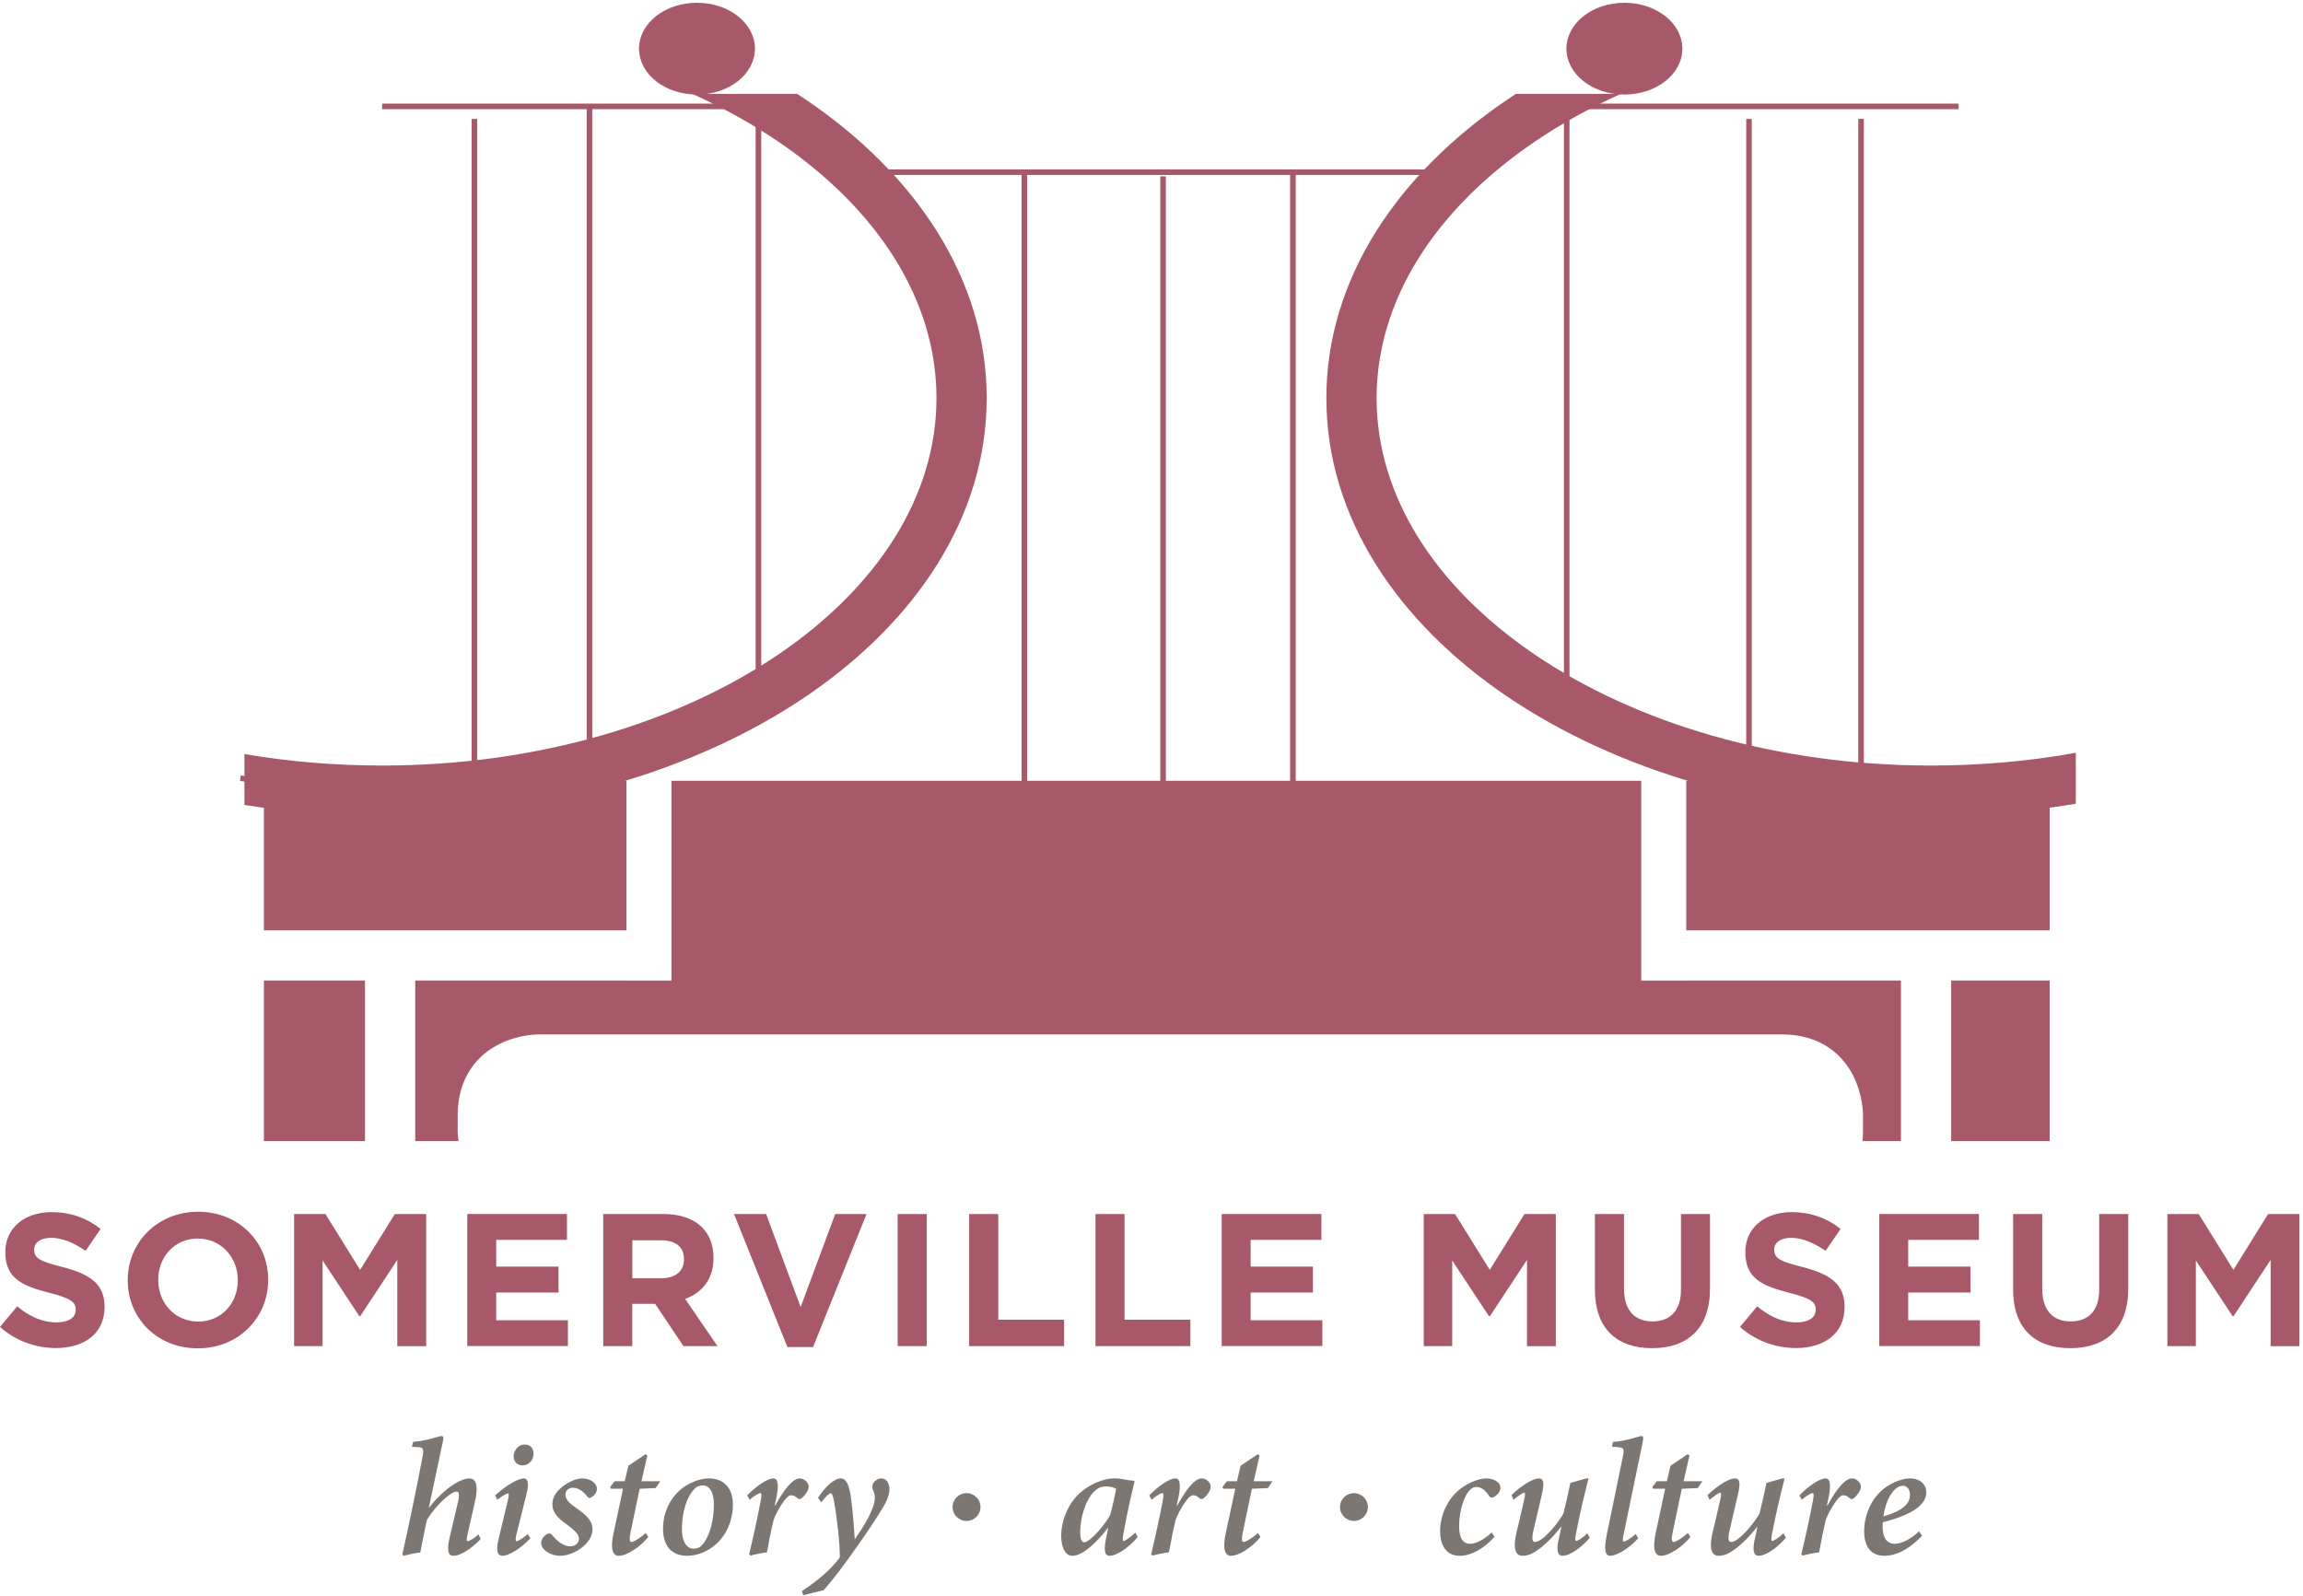 <svg width="414" height="287" viewBox="0 0 414 287" fill="none" xmlns="http://www.w3.org/2000/svg">
<path d="M154.82 30.96H263.16M184.14 30.96V142.18M209.08 31.71V142.92M232.42 30.96V142.18" stroke="#A75869" strokeWidth="9.028"/>
<path d="M68.69 19.13H139.65M278.33 19.13H352.09" stroke="#A75869" strokeWidth="9.028" strokeLinecap="round"/>
<path fillRule="evenodd" clipRule="evenodd" d="M272.512 16.88H291.357C285.807 19.382 280.661 22.242 275.994 25.406C257.959 37.629 247.464 54.039 247.464 71.59C247.464 89.14 257.959 105.546 275.993 117.764C294.003 129.965 319.136 137.656 347.12 137.656C356.144 137.656 364.872 136.856 373.16 135.363V144.527C364.805 145.939 356.082 146.684 347.12 146.684C317.573 146.684 290.622 138.58 270.929 125.239C251.261 111.914 238.436 93.03 238.436 71.59C238.436 50.151 251.261 31.262 270.929 17.932C271.451 17.578 271.979 17.227 272.512 16.88ZM143.305 16.88H124.46C130.007 19.381 135.151 22.239 139.816 25.401C157.851 37.621 168.346 54.03 168.346 71.58C168.346 89.131 157.851 105.539 139.816 117.759C121.807 129.963 96.673 137.656 68.69 137.656C60.132 137.656 51.842 136.937 43.94 135.589V144.74C51.901 146.013 60.188 146.684 68.69 146.684C98.237 146.684 125.188 138.578 144.881 125.233C164.549 111.906 177.374 93.02 177.374 71.58C177.374 50.141 164.549 31.254 144.881 17.927C144.361 17.574 143.835 17.225 143.305 16.88Z" fill="#A75869"/>
<path d="M136.34 21.39V127.38M281.64 21.39V127.38" stroke="#A75869" strokeWidth="9.028"/>
<path d="M314.41 21.39V137.68M105.97 19.13V135.42" stroke="#A75869" strokeWidth="9.028"/>
<path d="M125.29 16.5C130.77 16.5 135.21 13.03 135.21 8.75C135.21 4.47 130.77 1 125.29 1C119.81 1 115.37 4.47 115.37 8.75C115.37 13.03 119.81 16.5 125.29 16.5Z" fill="#A75869"/>
<path d="M125.29 16.5C130.77 16.5 135.21 13.03 135.21 8.75C135.21 4.47 130.77 1 125.29 1C119.81 1 115.37 4.47 115.37 8.75C115.37 13.03 119.81 16.5 125.29 16.5Z" stroke="#A75869" strokeWidth="0.752"/>
<path d="M292.01 16.5C297.49 16.5 301.93 13.03 301.93 8.75C301.93 4.47 297.49 1 292.01 1C286.53 1 282.09 4.47 282.09 8.75C282.1 13.03 286.54 16.5 292.01 16.5Z" fill="#A75869"/>
<path d="M292.01 16.5C297.49 16.5 301.93 13.03 301.93 8.75C301.93 4.47 297.49 1 292.01 1C286.53 1 282.09 4.47 282.09 8.75C282.1 13.03 286.54 16.5 292.01 16.5Z" stroke="#A75869" strokeWidth="0.752"/>
<path d="M85.28 21.39V137.68M334.56 21.37V137.66" stroke="#A75869" strokeWidth="9.028"/>
<path d="M43.21 139.93L49.18 140.88" stroke="#A75869" strokeWidth="9.028" strokeLinecap="round"/>
<path d="M372.32 139.93L366.35 140.88" stroke="#A75869" strokeWidth="9.028" strokeLinecap="round"/>
<path d="M18.8 235.03V234.96C18.8 230.82 16.09 229.09 11.27 227.84C7.16 226.79 6.15 226.28 6.15 224.72V224.65C6.15 223.5 7.2 222.58 9.2 222.58C11.2 222.58 13.27 223.46 15.38 224.92L18.09 220.98C15.68 219.05 12.73 217.96 9.27 217.96C4.42 217.96 0.96 220.81 0.96 225.12V225.19C0.96 229.91 4.05 231.23 8.83 232.45C12.8 233.47 13.61 234.15 13.61 235.47V235.54C13.61 236.93 12.32 237.78 10.18 237.78C7.47 237.78 5.23 236.66 3.09 234.9L0 238.6C2.85 241.15 6.48 242.4 10.08 242.4C15.2 242.39 18.8 239.74 18.8 235.03ZM48.21 230.17V230.1C48.21 223.35 42.95 217.89 35.62 217.89C28.29 217.89 22.96 223.42 22.96 230.17V230.24C22.96 236.99 28.22 242.45 35.55 242.45C42.89 242.46 48.21 236.93 48.21 230.17ZM42.75 230.24C42.75 234.31 39.83 237.64 35.63 237.64C31.42 237.64 28.44 234.25 28.44 230.18V230.11C28.44 226.04 31.36 222.71 35.56 222.71C39.76 222.71 42.75 226.1 42.75 230.18V230.24ZM76.61 242.05V218.3H70.98L64.74 228.34L58.5 218.3H52.87V242.05H57.99V226.65L64.61 236.69H64.74L71.42 226.55V242.06H76.61V242.05ZM102.09 242.05V237.4H89.2V232.41H100.4V227.76H89.2V222.94H101.92V218.29H84V242.04H102.09V242.05ZM128.97 242.05L123.17 233.57C126.19 232.45 128.26 230.04 128.26 226.21V226.14C128.26 221.25 124.9 218.3 119.3 218.3H108.44V242.05H113.66V234.45H117.77L122.86 242.05H128.97ZM122.96 226.48C122.96 228.48 121.5 229.84 118.96 229.84H113.67V223.02H118.86C121.4 223.02 122.96 224.17 122.96 226.41V226.48ZM155.77 218.3H150.14L143.93 235.03L137.72 218.3H131.95L141.55 242.22H146.16L155.77 218.3ZM166.59 242.05V218.3H161.37V242.05H166.59ZM191.29 242.05V237.3H179.45V218.3H174.22V242.05H191.29ZM213.99 242.05V237.3H202.15V218.3H196.93V242.05H213.99ZM237.71 242.05V237.4H224.82V232.41H236.02V227.76H224.82V222.94H237.54V218.29H219.62V242.04H237.71V242.05ZM279.68 242.05V218.3H274.05L267.81 228.34L261.57 218.3H255.94V242.05H261.06V226.65L267.68 236.69H267.82L274.5 226.55V242.06H279.68V242.05ZM307.4 231.7V218.3H302.18V231.91C302.18 235.68 300.25 237.61 297.06 237.61C293.87 237.61 291.94 235.61 291.94 231.74V218.3H286.71V231.87C286.71 238.86 290.61 242.42 296.99 242.42C303.37 242.42 307.4 238.89 307.4 231.7ZM331.59 235.03V234.96C331.59 230.82 328.88 229.09 324.06 227.84C319.95 226.79 318.94 226.28 318.94 224.72V224.65C318.94 223.5 319.99 222.58 321.99 222.58C323.99 222.58 326.06 223.46 328.17 224.92L330.88 220.98C328.47 219.05 325.52 217.96 322.06 217.96C317.21 217.96 313.75 220.81 313.75 225.12V225.19C313.75 229.91 316.84 231.23 321.62 232.45C325.59 233.47 326.4 234.15 326.4 235.47V235.54C326.4 236.93 325.11 237.78 322.97 237.78C320.26 237.78 318.02 236.66 315.88 234.9L312.79 238.6C315.64 241.15 319.27 242.4 322.87 242.4C328 242.39 331.59 239.74 331.59 235.03ZM355.92 242.05V237.4H343.03V232.41H354.23V227.76H343.03V222.94H355.75V218.29H337.83V242.04H355.92V242.05ZM382.59 231.7V218.3H377.36V231.91C377.36 235.68 375.43 237.61 372.24 237.61C369.05 237.61 367.12 235.61 367.12 231.74V218.3H361.89V231.87C361.89 238.86 365.79 242.42 372.17 242.42C378.55 242.42 382.59 238.89 382.59 231.7ZM413.36 242.05V218.3H407.73L401.49 228.34L395.25 218.3H389.62V242.05H394.74V226.65L401.36 236.69H401.5L408.18 226.55V242.06H413.36V242.05Z" fill="#A75869"/>
<path d="M86.42 276.73C84.52 278.74 82.59 279.76 81.53 279.76C80.65 279.76 80.26 278.95 80.81 276.55L82.35 270.01C82.65 268.72 82.5 268.21 82.08 268.21C80.96 268.21 78.25 270.85 76.77 273.25C76.41 274.72 75.86 277.57 75.56 279.16C74.56 279.25 73.48 279.52 72.54 279.76L72.33 279.52C73.6 273.79 74.81 268.03 75.98 261.82C76.25 260.35 76.01 260.23 74.77 260.2L74.05 260.17L74.26 259.27C77.07 259.03 78.88 258.22 79.36 258.22C79.72 258.22 79.78 258.46 79.6 259.27L77.1 271.06H77.16C79.03 268.69 80.78 267.34 82.05 266.62C82.8 266.17 83.71 265.84 84.37 265.84C85.12 265.84 86.24 266.32 85.37 270.07L84.04 275.95C83.83 276.85 83.89 277.12 84.1 277.12C84.37 277.12 85.28 276.58 86 275.92L86.42 276.73Z" fill="#7D7773"/>
<path d="M95.35 276.58C93.63 278.5 91.34 279.76 90.37 279.76C89.59 279.76 89.01 279.19 89.65 276.64L91.34 269.59C91.49 268.84 91.52 268.57 91.34 268.54C91.07 268.54 90.19 269.05 89.41 269.68L89.02 268.9C91.01 267.04 93.19 265.84 94.18 265.84C94.96 265.84 95.09 266.95 94.66 268.6L92.82 276.01C92.61 276.82 92.67 277.12 92.88 277.12C93.18 277.12 94.06 276.55 94.87 275.86L95.35 276.58ZM94.38 259.75C95.41 259.75 95.92 260.53 95.92 261.4C95.92 262.48 95.11 263.5 93.96 263.5C93.02 263.5 92.33 262.87 92.33 261.85C92.33 260.95 93.05 259.75 94.35 259.75H94.38Z" fill="#7D7773"/>
<path d="M104.67 265.84C106.18 265.84 107.3 266.74 107.3 267.7C107.33 268.27 106.94 268.84 106.36 269.2C106.03 269.44 105.76 269.38 105.58 269.11C104.95 268.3 104.1 267.52 102.98 267.52C102.2 267.52 101.65 268.03 101.65 268.81C101.65 269.71 102.59 270.49 103.73 271.27C105.48 272.47 106.51 273.49 106.51 274.99C106.51 277.54 103.19 279.76 100.65 279.76C99.05 279.76 97.3 278.71 97.27 277.45C97.27 276.82 97.75 276.19 98.27 275.89C98.72 275.65 98.96 275.68 99.21 275.98C100.21 277.24 101.44 278.05 102.47 278.05C103.41 278.05 104.07 277.48 104.07 276.7C104.07 276.07 103.68 275.47 102.2 274.36C100.84 273.37 99.3 272.29 99.3 270.52C99.3 269.5 99.69 268.45 101.08 267.34C102.14 266.5 103.56 265.84 104.64 265.84H104.67Z" fill="#7D7773"/>
<path d="M117.86 267.58L114.99 267.7L113.36 275.5C113.06 276.88 113.21 277.27 113.51 277.27C113.96 277.27 115.32 276.37 116.08 275.65L116.53 276.37C115.44 277.81 112.88 279.76 111.22 279.76C110.25 279.76 109.62 278.77 110.31 275.59L112 267.7H109.83L109.68 267.4L110.49 266.35H112.3L112.96 263.56L116.04 261.49L116.37 261.73L115.31 266.35H118.69L117.86 267.58Z" fill="#7D7773"/>
<path d="M127.43 265.84C130.24 265.84 131.75 267.7 131.75 270.58C131.75 273.19 130.69 276.04 128.52 277.84C127.22 278.95 125.35 279.76 123.54 279.76C120.19 279.76 119.19 277.27 119.19 274.93C119.19 271.03 121.36 268.15 123.72 266.92C124.9 266.26 126.26 265.84 127.4 265.84H127.43ZM126.31 267.1C126.04 267.1 125.71 267.16 125.43 267.28C124.49 267.73 122.59 270.22 122.59 275.05C122.59 277.3 123.53 278.47 124.67 278.47C125.03 278.47 125.24 278.41 125.52 278.32C126.85 277.78 128.33 274.6 128.33 270.52C128.33 268.15 127.45 267.1 126.34 267.1H126.31Z" fill="#7D7773"/>
<path d="M139.38 270.7C140.86 267.94 142.49 265.84 143.76 265.84C144.3 265.84 144.85 266.17 145.15 266.62C145.48 267.1 145.42 267.73 145.06 268.27C144.73 268.81 144.43 269.14 144.09 269.41C143.82 269.59 143.58 269.62 143.37 269.41C143.01 269.05 142.59 268.87 142.22 268.87C141.92 268.87 141.56 269.05 140.92 269.92C140.17 270.94 139.38 272.35 139.05 273.37C138.63 275.11 138.17 277.39 137.87 279.13C136.9 279.25 135.73 279.49 134.91 279.73L134.67 279.49C135.42 276.34 136.15 273.04 136.75 269.83C136.93 268.87 136.93 268.48 136.69 268.48C136.42 268.48 135.39 269.08 134.76 269.68L134.31 268.9C136 267.16 137.99 265.84 139.02 265.84C139.86 265.84 140.05 266.98 139.56 269.32L139.26 270.7H139.38Z" fill="#7D7773"/>
<path d="M153.71 276.73C155.19 274.54 157.27 271.39 157.27 269.26C157.24 268.54 157 268.09 156.85 267.73C156.76 267.4 156.79 267.07 156.94 266.77C157.24 266.23 157.85 265.84 158.45 265.84C159.17 265.84 159.87 266.5 159.9 267.73C159.9 268.57 159.57 269.65 158.75 271.03C157.39 273.31 155.34 276.31 153.65 278.68C151.87 281.2 150.03 283.72 148.07 285.94L144.39 286.84L144.15 286.09C147.32 284.02 149.37 282.16 150.97 280.06C151 277.66 150.46 272.77 149.94 270.04C149.73 268.84 149.52 268.51 149.31 268.51C149.1 268.51 148.46 269.05 147.65 270.13L147.05 269.35C148.23 267.49 149.89 265.84 151.12 265.84C152.12 265.84 152.69 266.92 153.02 269.68C153.32 272.08 153.5 274.21 153.65 276.73H153.71Z" fill="#7D7773"/>
<path d="M204.53 276.37C202.63 278.65 200.46 279.76 199.52 279.76C198.86 279.76 198.28 279.34 198.8 276.79L199.22 274.75H199.13C198.04 276.28 196.84 277.45 195.84 278.29C194.9 279.07 193.73 279.76 192.76 279.76C191.7 279.76 190.77 278.56 190.77 276.19C190.77 273.28 192.13 270.19 194.21 268.39C195.63 267.13 198.07 265.84 200.34 265.84H200.37C200.97 265.84 201.61 265.93 202.27 266.05C202.87 266.17 203.36 266.23 203.81 266.26L203.96 266.38C203.39 268.72 202.57 272.23 201.94 275.86C201.76 276.79 201.82 277.09 202 277.09C202.27 277.09 203.33 276.34 204.08 275.59L204.53 276.37ZM198.83 267.28C198.17 267.28 197.65 267.43 197.2 267.76C195.24 269.17 194.18 272.83 194.18 275.53C194.18 276.79 194.45 277.33 194.9 277.33C195.99 277.33 198.91 273.82 199.58 272.38C199.97 271 200.49 268.63 200.64 267.7C200.25 267.46 199.49 267.28 198.86 267.28H198.83Z" fill="#7D7773"/>
<path d="M211.65 270.7C213.13 267.94 214.76 265.84 216.03 265.84C216.57 265.84 217.12 266.17 217.42 266.62C217.75 267.1 217.69 267.73 217.33 268.27C217 268.81 216.7 269.14 216.36 269.41C216.09 269.59 215.85 269.62 215.64 269.41C215.28 269.05 214.86 268.87 214.49 268.87C214.19 268.87 213.83 269.05 213.19 269.92C212.44 270.94 211.65 272.35 211.32 273.37C210.9 275.11 210.44 277.39 210.14 279.13C209.17 279.25 208 279.49 207.18 279.73L206.94 279.49C207.69 276.34 208.42 273.04 209.02 269.83C209.2 268.87 209.2 268.48 208.96 268.48C208.69 268.48 207.66 269.08 207.03 269.68L206.58 268.9C208.27 267.16 210.26 265.84 211.29 265.84C212.13 265.84 212.32 266.98 211.83 269.32L211.53 270.7H211.65Z" fill="#7D7773"/>
<path d="M227.92 267.58L225.05 267.7L223.42 275.5C223.12 276.88 223.27 277.27 223.57 277.27C224.02 277.27 225.38 276.37 226.14 275.65L226.59 276.37C225.5 277.81 222.94 279.76 221.28 279.76C220.31 279.76 219.68 278.77 220.37 275.59L222.06 267.7H219.89L219.74 267.4L220.55 266.35H222.36L223.02 263.56L226.1 261.49L226.43 261.73L225.37 266.35H228.75L227.92 267.58Z" fill="#7D7773"/>
<path d="M268.66 276.34C266.67 278.59 264.31 279.76 262.44 279.76C260.21 279.76 258.88 278.17 258.88 275.29C258.88 272.77 260 269.92 262.11 268.06C263.41 266.92 265.55 265.84 267.18 265.84C268.57 265.84 269.72 266.56 269.72 267.49C269.75 268.03 269.39 268.69 268.54 269.17C268.24 269.38 267.97 269.35 267.73 269.05C266.98 267.88 266.19 267.37 265.38 267.37C264.66 267.37 264.02 267.97 263.51 268.96C262.82 270.28 262.3 272.32 262.3 274.48C262.3 276.64 263.05 277.6 264.29 277.6C265.68 277.6 267.43 276.28 268.15 275.56L268.66 276.34Z" fill="#7D7773"/>
<path d="M285.8 276.52C283.87 278.71 281.94 279.76 280.91 279.76C280.03 279.76 279.7 278.86 280.22 276.67C280.4 275.92 280.55 275.23 280.67 274.51H280.64C278.83 276.88 277.05 278.35 275.93 279.04C275.21 279.52 274.42 279.76 273.73 279.76C272.85 279.76 271.77 279.19 272.61 275.59C273.09 273.61 273.55 271.63 274 269.62C274.21 268.72 274.18 268.51 274 268.39C273.76 268.39 272.91 269.02 272.07 269.68L271.71 268.84C273.58 267.04 275.6 265.84 276.63 265.84C277.45 265.84 277.69 266.53 277.17 268.75C276.66 270.94 276.14 273.19 275.63 275.35C275.33 276.76 275.48 277.27 275.93 277.27C277.41 277.27 280.25 273.64 281.06 272.14C281.48 270.4 281.91 268.54 282.3 266.65L285.17 265.84H285.56C284.78 268.93 283.99 272.17 283.3 275.83C283.12 276.82 283.15 277.09 283.36 277.09C283.6 277.09 284.6 276.46 285.35 275.71L285.8 276.52Z" fill="#7D7773"/>
<path d="M294.49 276.61C292.68 278.62 290.48 279.76 289.48 279.76C288.76 279.76 288.18 279.1 288.85 275.95C289.82 271.27 290.75 266.62 291.72 261.97C292.05 260.47 291.9 260.26 290.63 260.2L289.79 260.14L289.94 259.3C292.66 259.06 294.62 258.22 295.07 258.22C295.43 258.22 295.46 258.52 295.31 259.27C294.16 264.85 292.99 270.43 291.84 276.07C291.63 276.91 291.72 277.21 291.93 277.21C292.2 277.21 293.23 276.58 294.04 275.83L294.49 276.61Z" fill="#7D7773"/>
<path d="M305.2 267.58L302.33 267.7L300.7 275.5C300.4 276.88 300.55 277.27 300.85 277.27C301.3 277.27 302.66 276.37 303.42 275.65L303.87 276.37C302.78 277.81 300.22 279.76 298.56 279.76C297.59 279.76 296.96 278.77 297.65 275.59L299.34 267.7H297.17L297.02 267.4L297.83 266.35H299.64L300.3 263.56L303.38 261.49L303.71 261.73L302.65 266.35H306.03L305.2 267.58Z" fill="#7D7773"/>
<path d="M321.05 276.52C319.12 278.71 317.19 279.76 316.16 279.76C315.28 279.76 314.95 278.86 315.47 276.67C315.65 275.92 315.8 275.23 315.92 274.51H315.89C314.08 276.88 312.3 278.35 311.18 279.04C310.46 279.52 309.67 279.76 308.98 279.76C308.1 279.76 307.02 279.19 307.86 275.59C308.34 273.61 308.8 271.63 309.25 269.62C309.46 268.72 309.43 268.51 309.25 268.39C309.01 268.39 308.16 269.02 307.32 269.68L306.96 268.84C308.83 267.04 310.85 265.84 311.88 265.84C312.7 265.84 312.94 266.53 312.42 268.75C311.91 270.94 311.39 273.19 310.88 275.35C310.58 276.76 310.73 277.27 311.18 277.27C312.66 277.27 315.5 273.64 316.31 272.14C316.73 270.4 317.16 268.54 317.55 266.65L320.42 265.84H320.81C320.03 268.93 319.24 272.17 318.55 275.83C318.37 276.82 318.4 277.09 318.61 277.09C318.85 277.09 319.85 276.46 320.6 275.71L321.05 276.52Z" fill="#7D7773"/>
<path d="M328.53 270.7C330.01 267.94 331.64 265.84 332.91 265.84C333.45 265.84 334 266.17 334.3 266.62C334.63 267.1 334.57 267.73 334.21 268.27C333.88 268.81 333.58 269.14 333.24 269.41C332.97 269.59 332.73 269.62 332.52 269.41C332.16 269.05 331.73 268.87 331.37 268.87C331.07 268.87 330.71 269.05 330.07 269.92C329.32 270.94 328.53 272.35 328.2 273.37C327.78 275.11 327.32 277.39 327.02 279.13C326.05 279.25 324.88 279.49 324.06 279.73L323.82 279.49C324.57 276.34 325.3 273.04 325.9 269.83C326.08 268.87 326.08 268.48 325.84 268.48C325.57 268.48 324.54 269.08 323.91 269.68L323.46 268.9C325.15 267.16 327.14 265.84 328.17 265.84C329.02 265.84 329.2 266.98 328.71 269.32L328.41 270.7H328.53Z" fill="#7D7773"/>
<path d="M345.52 276.16C342.83 278.95 340.54 279.76 338.7 279.76C337.04 279.76 335.11 278.86 335.11 275.32C335.11 272.5 336.38 269.44 338.67 267.67C339.91 266.71 341.81 265.84 343.32 265.84C345.28 265.84 346.28 267.01 346.28 268.36C346.28 271.42 341.45 272.95 338.46 273.73C338.43 274.06 338.43 274.33 338.43 274.57C338.43 276.13 338.97 277.6 340.6 277.6C341.81 277.6 343.53 276.76 344.98 275.35L345.52 276.16ZM342.08 267.16C341.75 267.16 341.36 267.28 341.05 267.49C340.33 267.94 339 269.53 338.58 272.68C342.2 271.6 343.35 270.31 343.35 268.78C343.35 267.64 342.66 267.16 342.11 267.16H342.08Z" fill="#7D7773"/>
<path d="M173.75 273.49C175.136 273.49 176.26 272.371 176.26 270.99C176.26 269.609 175.136 268.49 173.75 268.49C172.364 268.49 171.24 269.609 171.24 270.99C171.24 272.371 172.364 273.49 173.75 273.49Z" fill="#7D7773"/>
<path d="M243.39 273.49C244.776 273.49 245.9 272.371 245.9 270.99C245.9 269.609 244.776 268.49 243.39 268.49C242.004 268.49 240.88 269.609 240.88 270.99C240.88 272.371 242.004 273.49 243.39 273.49Z" fill="#7D7773"/>
<path fillRule="evenodd" clipRule="evenodd" d="M47.44 167.286V140.4H112.62V167.286H47.44ZM120.7 176.32V140.4H295.04V176.32H303.13V176.314H341.726V205.18H334.817C334.875 204.598 334.904 203.998 334.904 203.38V200.52H330.39C334.904 200.52 334.904 200.518 334.904 200.516V200.511V200.5L334.904 200.477L334.903 200.419C334.903 200.375 334.901 200.321 334.899 200.257C334.895 200.131 334.887 199.966 334.873 199.769C334.845 199.375 334.791 198.843 334.687 198.215C334.481 196.982 334.062 195.269 333.178 193.501C332.285 191.716 330.875 189.793 328.675 188.326C326.448 186.841 323.68 186.006 320.39 186.006H96.79V190.52C96.79 186.006 96.788 186.006 96.785 186.006H96.781L96.77 186.006L96.747 186.006L96.689 186.007C96.645 186.007 96.591 186.009 96.527 186.011C96.401 186.015 96.236 186.023 96.039 186.037C95.645 186.065 95.113 186.119 94.485 186.223C93.252 186.429 91.539 186.848 89.771 187.732C87.986 188.625 86.063 190.035 84.597 192.235C83.111 194.463 82.276 197.23 82.276 200.52V203.38H86.79C82.276 203.38 82.276 203.382 82.276 203.385V203.389L82.276 203.4L82.276 203.423L82.277 203.482C82.277 203.525 82.279 203.579 82.281 203.643C82.285 203.769 82.293 203.934 82.307 204.131C82.327 204.414 82.361 204.769 82.417 205.18H74.644V176.314H112.62V176.32H120.7ZM303.13 167.286H368.46V140.4H303.13V167.286ZM47.44 176.314V205.18H65.616V176.314H47.44ZM350.754 205.18H368.46V176.314H350.754V205.18Z" fill="#A75869"/>
</svg>
